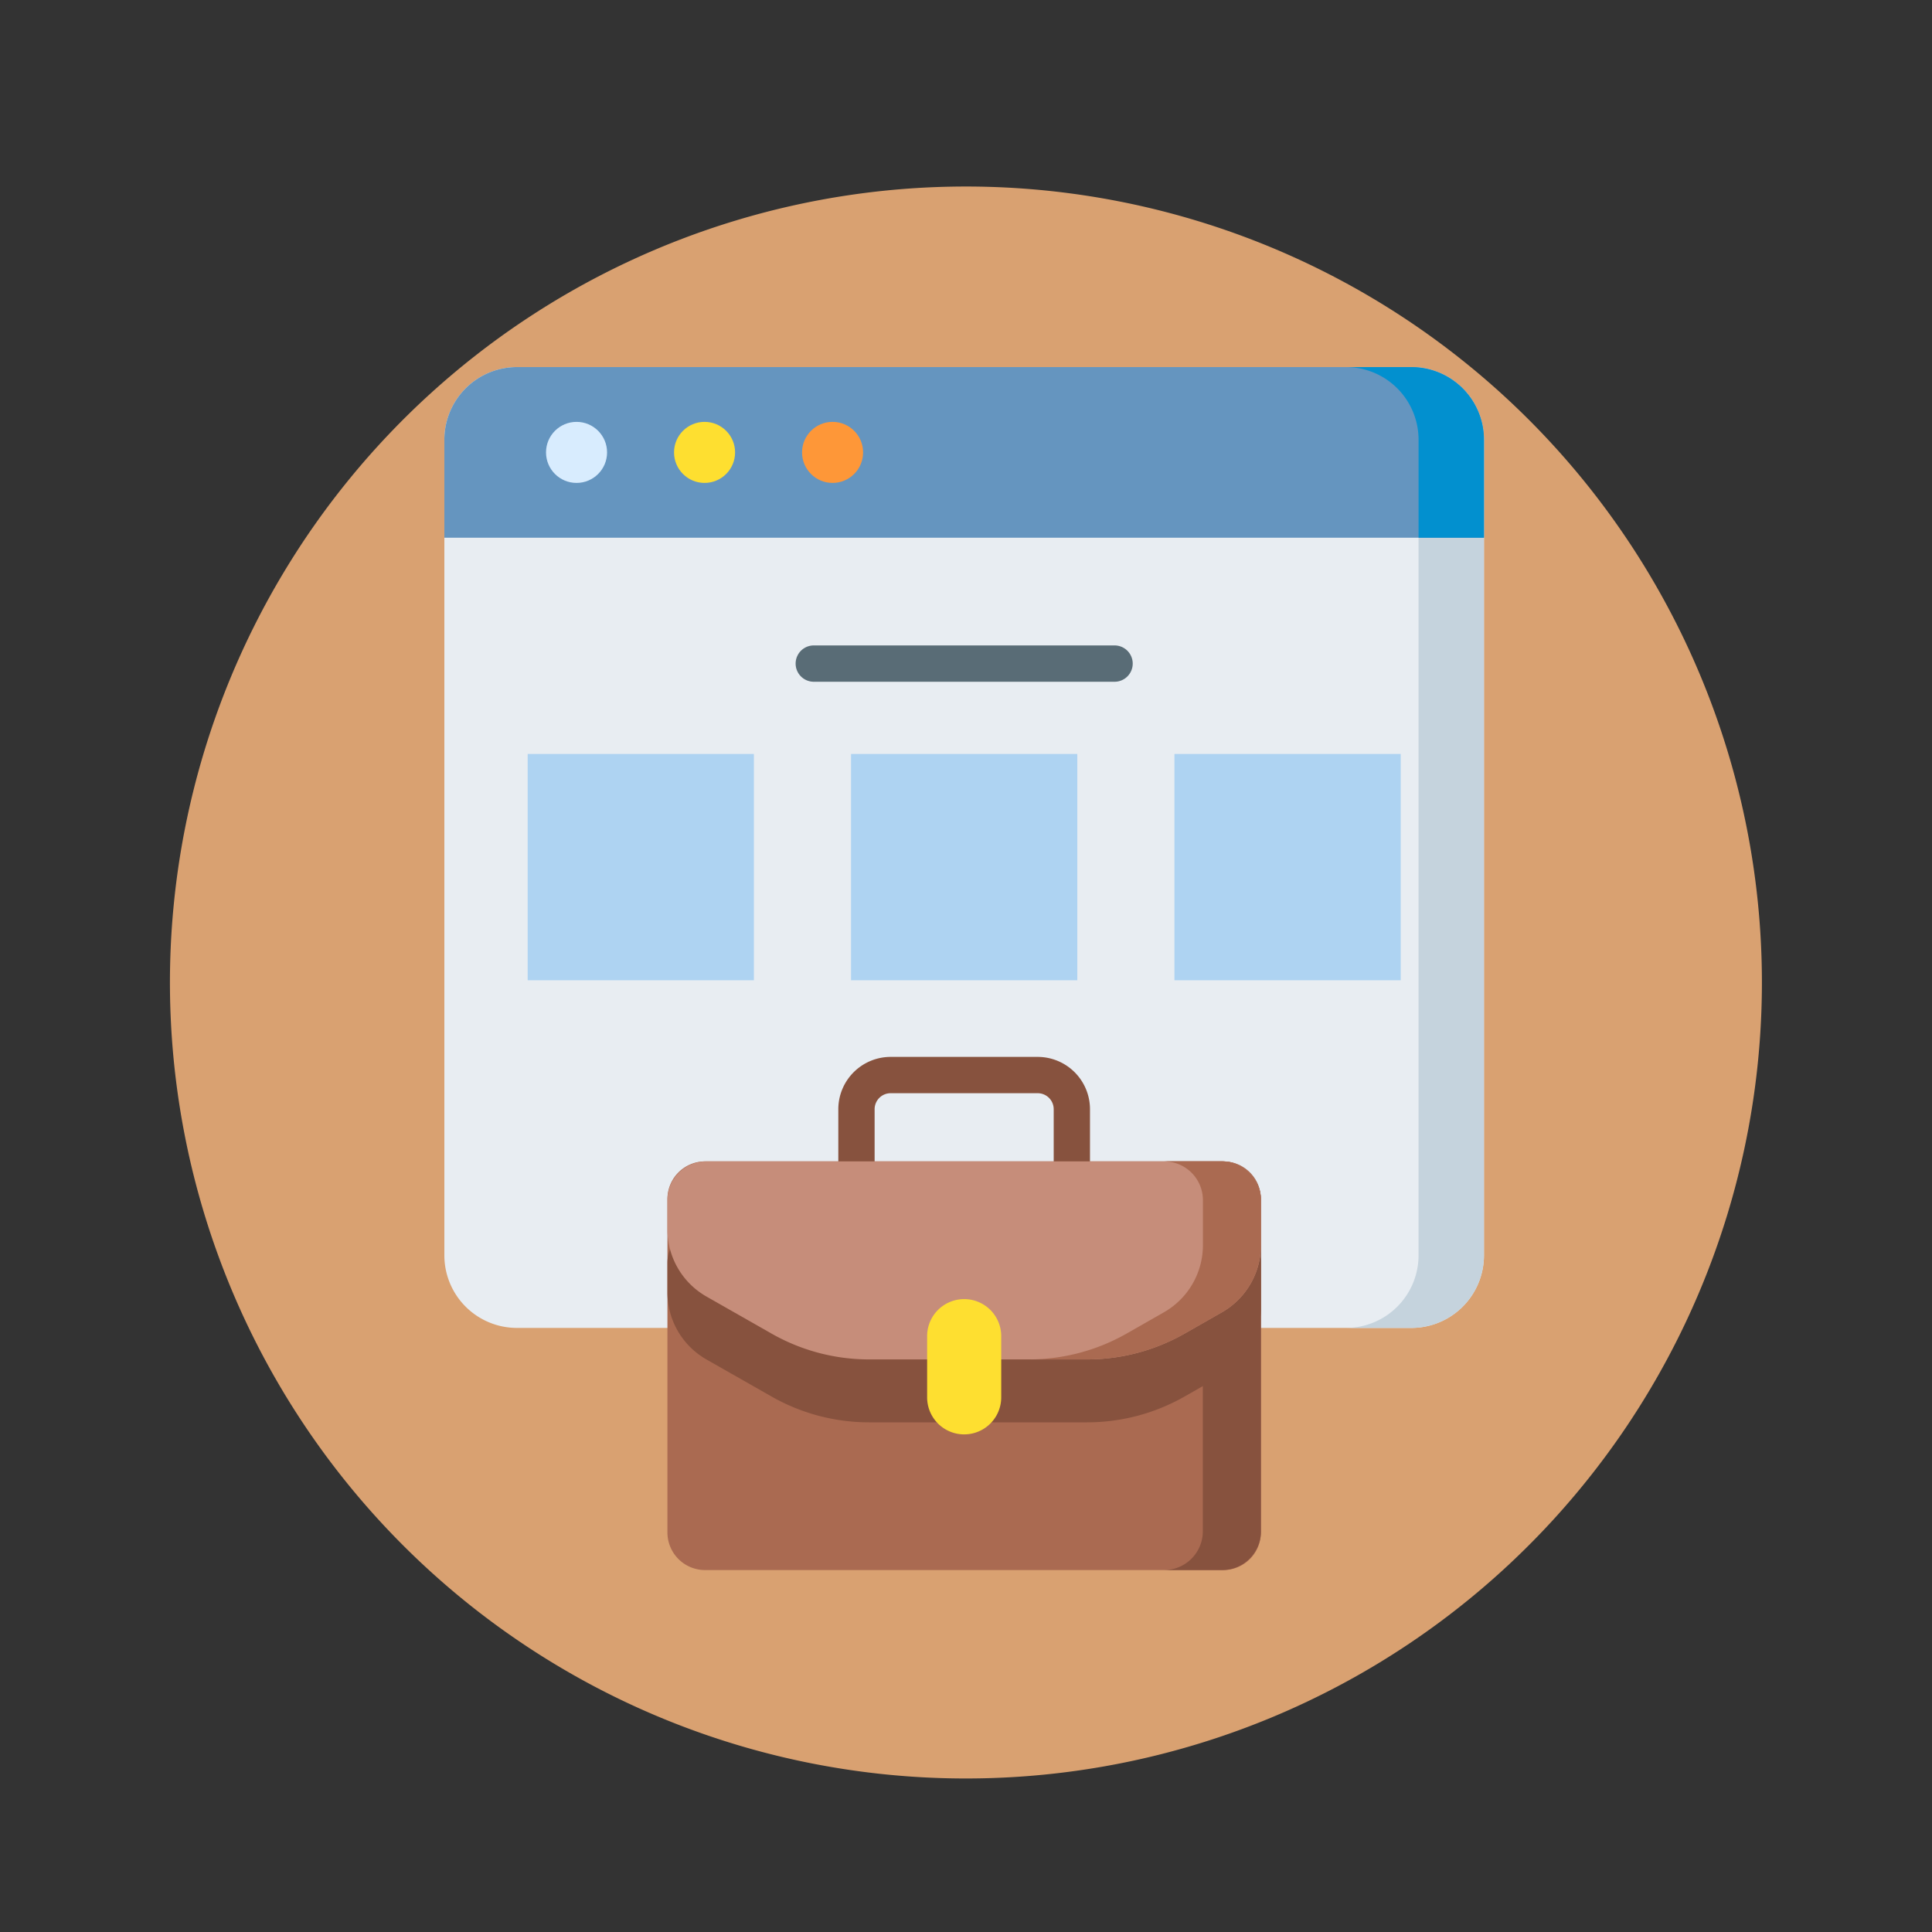 <svg xmlns="http://www.w3.org/2000/svg" width="100" height="100" viewBox="0 0 100 100">
  <rect x="0" y="0" width="100" height="100" fill="#333333" stroke="none"/>
  <g id="Grupo_59748" data-name="Grupo 59748" transform="translate(-172 -4416)">
    <g id="Grupo_59445" data-name="Grupo 59445" transform="translate(172 4416)">
      <g id="Grupo_57445" data-name="Grupo 57445" transform="translate(0 0)">
        <rect id="Rectángulo_5866" data-name="Rectángulo 5866" width="100" height="100" fill="#344154" opacity="0"/>
        <path id="Trazado_105544" data-name="Trazado 105544" d="M691.563,4033.314a41.2,41.2,0,1,1-41.2-41.2A41.2,41.2,0,0,1,691.563,4033.314Z" transform="translate(-600.367 -3982.46)" fill="#d9a171"/>
      </g>
    </g>
    <g id="portfolio" transform="translate(160.237 4435)">
      <path id="Trazado_111393" data-name="Trazado 111393" d="M34.763,3.758V45.975a3.758,3.758,0,0,0,3.758,3.758H84.815a3.758,3.758,0,0,0,3.758-3.758V3.758A3.758,3.758,0,0,0,84.815,0H38.522a3.759,3.759,0,0,0-3.759,3.758Z" fill="#e8edf2"/>
      <path id="Trazado_111394" data-name="Trazado 111394" d="M421.874,0h-3.386a3.758,3.758,0,0,1,3.758,3.758V45.975a3.758,3.758,0,0,1-3.758,3.758h3.386a3.758,3.758,0,0,0,3.758-3.758V3.758A3.758,3.758,0,0,0,421.874,0Z" transform="translate(-337.059)" fill="#c5d3dd"/>
      <path id="Trazado_111395" data-name="Trazado 111395" d="M84.815,0H38.522a3.759,3.759,0,0,0-3.759,3.758V8.832h53.81V3.758A3.758,3.758,0,0,0,84.815,0Z" transform="translate(0)" fill="#6595bf"/>
      <path id="Trazado_111396" data-name="Trazado 111396" d="M421.874,0h-3.386a3.758,3.758,0,0,1,3.758,3.758V8.832h3.386V3.758A3.758,3.758,0,0,0,421.874,0Z" transform="translate(-337.059)" fill="#0290cf"/>
      <circle id="Elipse_4247" data-name="Elipse 4247" cx="1.58" cy="1.58" r="1.58" transform="translate(40.025 2.836)" fill="#d8ecfe"/>
      <circle id="Elipse_4248" data-name="Elipse 4248" cx="1.58" cy="1.58" r="1.58" transform="translate(46.651 2.836)" fill="#fedf30"/>
      <circle id="Elipse_4249" data-name="Elipse 4249" cx="1.58" cy="1.58" r="1.58" transform="translate(53.277 2.836)" fill="#fe9738"/>
      <path id="Trazado_111397" data-name="Trazado 111397" d="M131.651,338.065h26.823a1.948,1.948,0,0,1,1.948,1.948V357.27a1.948,1.948,0,0,1-1.948,1.948H131.651a1.948,1.948,0,0,1-1.948-1.948V340.013A1.948,1.948,0,0,1,131.651,338.065Z" transform="translate(-83.394 -296.952)" fill="#aa6a51"/>
      <path id="Trazado_111398" data-name="Trazado 111398" d="M344.08,338.065h-3.007a2.007,2.007,0,0,1,2.007,2.007v17.139a2.007,2.007,0,0,1-2.007,2.007h3.007a2.007,2.007,0,0,0,2.007-2.007V340.072A2.007,2.007,0,0,0,344.08,338.065Z" transform="translate(-269.059 -296.952)" fill="#87523e"/>
      <path id="Trazado_111399" data-name="Trazado 111399" d="M158.415,364.85H131.71a2.007,2.007,0,0,0-2.007,2.007v1.512a4,4,0,0,0,2.021,3.477l3.367,1.917a10.2,10.2,0,0,0,5.047,1.337h11.287a10.2,10.2,0,0,0,5.047-1.337l1.928-1.1a4,4,0,0,0,2.021-3.477v-2.332A2.006,2.006,0,0,0,158.415,364.85Z" transform="translate(-83.394 -320.48)" fill="#87523e"/>
      <path id="Trazado_111400" data-name="Trazado 111400" d="M70.2,164.669H81.909v11.712H70.2Z" transform="translate(-31.125 -144.643)" fill="#aed3f2"/>
      <path id="Trazado_111402" data-name="Trazado 111402" d="M207.846,164.669h11.712v11.712H207.846Z" transform="translate(-152.034 -144.643)" fill="#aed3f2"/>
      <path id="Trazado_111404" data-name="Trazado 111404" d="M345.495,164.669h11.712v11.712H345.495Z" transform="translate(-272.943 -144.643)" fill="#aed3f2"/>
      <path id="Trazado_111406" data-name="Trazado 111406" d="M200.585,120.351H184.956a.94.94,0,0,1,0-1.879h15.629a.94.94,0,0,1,0,1.879Z" transform="translate(-131.102 -104.064)" fill="#596c76"/>
      <path id="Trazado_111407" data-name="Trazado 111407" d="M214.528,299.968a.94.94,0,0,1-.94-.94v-2.7a.829.829,0,0,0-.828-.828h-7.613a.829.829,0,0,0-.828.828v2.7a.94.94,0,1,1-1.879,0v-2.7a2.71,2.71,0,0,1,2.707-2.707h7.613a2.71,2.71,0,0,1,2.707,2.707v2.7a.94.94,0,0,1-.94.94Z" transform="translate(-147.286 -257.916)" fill="#87523e"/>
      <path id="Trazado_111408" data-name="Trazado 111408" d="M158.416,338.065H131.711a2.007,2.007,0,0,0-2.007,2.007v1.512a4,4,0,0,0,2.021,3.477l3.367,1.917a10.2,10.2,0,0,0,5.047,1.337h11.287a10.2,10.2,0,0,0,5.047-1.337l1.928-1.1a4,4,0,0,0,2.021-3.477v-2.332A2.007,2.007,0,0,0,158.416,338.065Z" transform="translate(-83.395 -296.952)" fill="#c68d7a"/>
      <path id="Trazado_111409" data-name="Trazado 111409" d="M293.6,338.065h-3.007a2.007,2.007,0,0,1,2.007,2.007V342.4a4,4,0,0,1-2.021,3.477l-1.928,1.1a10.2,10.2,0,0,1-5.047,1.337h3.007a10.2,10.2,0,0,0,5.047-1.337l1.928-1.1A4,4,0,0,0,295.6,342.4v-2.332A2.007,2.007,0,0,0,293.6,338.065Z" transform="translate(-218.574 -296.952)" fill="#aa6a51"/>
      <path id="Trazado_111410" data-name="Trazado 111410" d="M240.233,398.6v3.167a1.917,1.917,0,0,0,3.835,0V398.6a1.917,1.917,0,1,0-3.835,0Z" transform="translate(-180.482 -348.441)" fill="#fedf30"/>
    </g>
  </g>
</svg>

